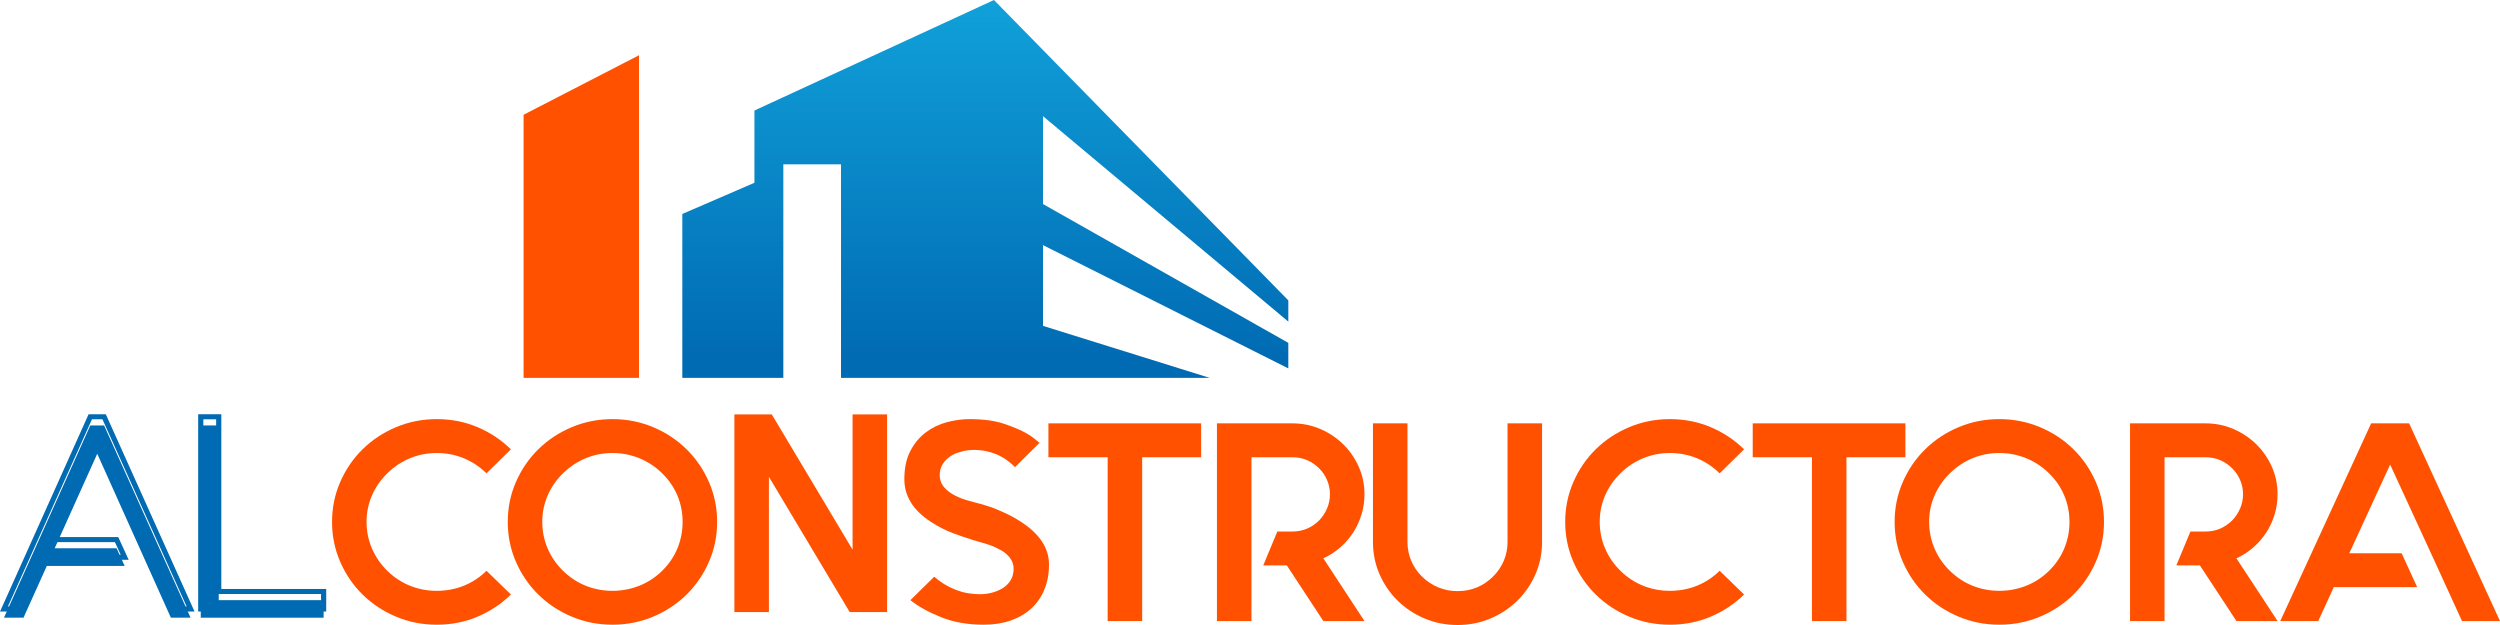 <?xml version="1.0" standalone="no"?>
<!-- Generator: Adobe Fireworks 10, Export SVG Extension by Aaron Beall (http://fireworks.abeall.com) . Version: 0.6.1  -->
<!DOCTYPE svg PUBLIC "-//W3C//DTD SVG 1.1//EN" "http://www.w3.org/Graphics/SVG/1.1/DTD/svg11.dtd">
<svg id="Untitled-P%E1gina%201" viewBox="0 0 188 47" style="background-color:#ffffff00" version="1.1"
	xmlns="http://www.w3.org/2000/svg" xmlns:xlink="http://www.w3.org/1999/xlink" xml:space="preserve"
	x="0px" y="0px" width="188px" height="47px"
>
	<defs>
		<linearGradient id="gradient1" x1="50.054%" y1="96.931%" x2="50.054%" y2="-7.781%">
			<stop stop-color="#006ab3" stop-opacity="1" offset="1%"/>
			<stop stop-color="#12a5dc" stop-opacity="1" offset="99%"/>
		</linearGradient>
	</defs>
	<g>
		<path d="M 12.85 46.451 L 7.313 34.121 L 4.112 41.232 L 8.768 41.232 L 9.375 42.56 L 3.521 42.56 L 1.766 46.451 L 0.298 46.451 L 0.73 45.495 L 6.79 31.994 L 7.829 31.994 L 14.332 46.451 L 12.85 46.451 Z" fill="#006ab3"/>
		<path d="M 7.704 31.531 L 8.722 33.794 L 14.034 45.607 L 12.976 45.607 L 7.898 34.298 L 7.314 32.996 L 3.814 40.77 L 8.643 40.77 L 9.076 41.717 L 3.395 41.717 L 1.951 44.919 L 1.64 45.607 L 0.596 45.607 L 0.907 44.919 L 6.916 31.531 L 7.704 31.531 ZM 7.956 31.151 L 7.704 31.151 L 6.916 31.151 L 6.663 31.151 L 6.561 31.377 L 0.552 44.765 L 0.242 45.453 L 0 45.988 L 0.596 45.988 L 1.64 45.988 L 1.892 45.988 L 1.994 45.761 L 2.305 45.074 L 3.648 42.098 L 9.076 42.098 L 9.676 42.098 L 9.43 41.56 L 8.996 40.614 L 8.894 40.389 L 8.643 40.389 L 4.409 40.389 L 7.313 33.938 L 7.544 34.451 L 12.621 45.761 L 12.723 45.988 L 12.976 45.988 L 14.034 45.988 L 14.63 45.988 L 14.389 45.453 L 9.077 33.64 L 8.058 31.377 L 7.956 31.151 Z" fill="#006ab3"/>
		<path d="M 15.097 46.45 L 15.097 31.994 L 16.449 31.994 L 16.449 45.132 L 24.337 45.132 L 24.337 46.45 L 15.097 46.45 Z" fill="#006ab3"/>
		<path d="M 16.255 31.532 L 16.255 44.669 L 24.143 44.669 L 24.143 45.606 L 15.291 45.606 L 15.291 31.532 L 16.255 31.532 ZM 16.643 31.151 L 16.255 31.151 L 15.291 31.151 L 14.903 31.151 L 14.903 31.532 L 14.903 45.606 L 14.903 45.987 L 15.291 45.987 L 24.143 45.987 L 24.531 45.987 L 24.531 45.606 L 24.531 44.669 L 24.531 44.29 L 24.143 44.29 L 16.643 44.29 L 16.643 31.532 L 16.643 31.151 Z" fill="#006ab3"/>
		<path d="M 38.422 44.706 C 37.7 45.414 36.864 45.97 35.913 46.373 C 34.962 46.777 33.937 46.978 32.843 46.978 C 31.761 46.978 30.741 46.777 29.782 46.373 C 28.823 45.97 27.987 45.417 27.273 44.716 C 26.56 44.016 25.997 43.195 25.586 42.253 C 25.175 41.312 24.97 40.31 24.97 39.248 C 24.97 38.187 25.175 37.185 25.586 36.244 C 25.997 35.301 26.56 34.48 27.273 33.779 C 27.987 33.079 28.823 32.527 29.782 32.123 C 30.741 31.719 31.761 31.518 32.843 31.518 C 33.937 31.518 34.962 31.719 35.913 32.123 C 36.864 32.527 37.7 33.083 38.422 33.79 L 36.584 35.595 C 36.078 35.1 35.509 34.721 34.875 34.459 C 34.24 34.198 33.563 34.066 32.843 34.066 C 32.135 34.066 31.465 34.198 30.831 34.459 C 30.197 34.721 29.627 35.1 29.123 35.595 C 28.618 36.092 28.232 36.65 27.965 37.273 C 27.698 37.896 27.565 38.555 27.565 39.248 C 27.565 39.942 27.698 40.604 27.965 41.233 C 28.232 41.863 28.618 42.427 29.123 42.922 C 29.627 43.419 30.197 43.793 30.831 44.048 C 31.465 44.303 32.135 44.43 32.843 44.43 C 33.563 44.43 34.24 44.303 34.875 44.048 C 35.509 43.793 36.078 43.419 36.584 42.922 L 38.422 44.706 Z" fill="#ff5100"/>
		<path d="M 46.056 31.518 C 47.137 31.518 48.157 31.72 49.116 32.123 C 50.075 32.527 50.911 33.079 51.624 33.78 C 52.338 34.48 52.9 35.302 53.311 36.243 C 53.722 37.185 53.928 38.187 53.928 39.248 C 53.928 40.31 53.722 41.312 53.311 42.253 C 52.9 43.195 52.338 44.016 51.624 44.716 C 50.911 45.418 50.075 45.97 49.116 46.373 C 48.157 46.776 47.137 46.978 46.056 46.978 C 44.974 46.978 43.954 46.776 42.996 46.373 C 42.037 45.97 41.201 45.418 40.487 44.716 C 39.773 44.016 39.211 43.195 38.8 42.253 C 38.389 41.312 38.184 40.31 38.184 39.248 C 38.184 38.187 38.389 37.185 38.8 36.243 C 39.211 35.302 39.773 34.48 40.487 33.78 C 41.201 33.079 42.037 32.527 42.996 32.123 C 43.954 31.72 44.974 31.518 46.056 31.518 L 46.056 31.518 ZM 46.056 34.066 C 45.349 34.066 44.679 34.198 44.045 34.459 C 43.41 34.721 42.841 35.1 42.336 35.596 C 41.831 36.091 41.446 36.65 41.179 37.273 C 40.912 37.897 40.779 38.555 40.779 39.248 C 40.779 39.941 40.912 40.604 41.179 41.234 C 41.446 41.864 41.831 42.427 42.336 42.922 C 42.841 43.417 43.41 43.793 44.045 44.048 C 44.679 44.302 45.349 44.43 46.056 44.43 C 46.762 44.43 47.436 44.302 48.078 44.048 C 48.719 43.793 49.292 43.417 49.797 42.922 C 50.301 42.427 50.684 41.864 50.944 41.234 C 51.203 40.604 51.332 39.941 51.332 39.248 C 51.332 38.555 51.203 37.897 50.944 37.273 C 50.684 36.65 50.301 36.091 49.797 35.596 C 49.292 35.1 48.719 34.721 48.078 34.459 C 47.436 34.198 46.762 34.066 46.056 34.066 L 46.056 34.066 Z" fill="#ff5100"/>
		<path d="M 66.709 31.162 L 66.709 46.028 L 63.898 46.028 L 57.821 35.856 L 57.821 46.028 L 55.225 46.028 L 55.225 31.162 L 58.037 31.162 L 64.114 41.335 L 64.114 31.162 L 66.709 31.162 Z" fill="#ff5100"/>
		<path d="M 78.885 42.455 C 78.885 43.149 78.769 43.775 78.538 44.334 C 78.308 44.894 77.98 45.368 77.555 45.757 C 77.129 46.147 76.614 46.448 76.008 46.66 C 75.403 46.873 74.725 46.978 73.976 46.978 C 72.779 46.978 71.712 46.791 70.775 46.416 C 69.838 46.041 69.066 45.612 68.461 45.131 L 70.256 43.368 C 70.731 43.793 71.265 44.118 71.856 44.345 C 72.217 44.487 72.555 44.579 72.873 44.621 C 73.189 44.664 73.449 44.685 73.651 44.685 C 74.026 44.685 74.368 44.64 74.678 44.547 C 74.989 44.455 75.258 44.331 75.489 44.175 C 75.979 43.821 76.225 43.354 76.225 42.774 C 76.225 42.419 76.095 42.101 75.835 41.818 C 75.633 41.591 75.373 41.407 75.057 41.266 C 74.797 41.124 74.523 41.011 74.235 40.925 C 73.946 40.841 73.687 40.764 73.457 40.692 C 73.384 40.664 73.319 40.647 73.262 40.64 C 73.204 40.632 73.154 40.614 73.11 40.586 C 73.082 40.586 73.038 40.572 72.981 40.544 C 72.678 40.459 72.242 40.31 71.672 40.097 C 71.103 39.885 70.537 39.595 69.975 39.227 C 68.663 38.363 68.007 37.301 68.007 36.041 C 68.007 35.206 68.154 34.502 68.45 33.929 C 68.745 33.355 69.131 32.888 69.607 32.526 C 70.082 32.166 70.612 31.907 71.197 31.751 C 71.781 31.596 72.354 31.518 72.915 31.518 C 73.954 31.518 74.826 31.638 75.532 31.879 C 76.239 32.12 76.801 32.36 77.219 32.601 C 77.436 32.728 77.62 32.852 77.771 32.973 C 77.922 33.093 78.055 33.204 78.171 33.302 L 76.333 35.128 C 75.943 34.746 75.547 34.456 75.143 34.257 C 74.537 33.975 73.903 33.833 73.24 33.833 C 72.951 33.833 72.663 33.868 72.375 33.939 C 72.087 34.01 71.835 34.102 71.618 34.215 C 70.984 34.597 70.667 35.1 70.667 35.723 C 70.667 36.105 70.797 36.431 71.056 36.7 C 71.243 36.912 71.503 37.103 71.835 37.273 C 72.108 37.415 72.396 37.528 72.699 37.613 C 73.002 37.698 73.283 37.776 73.543 37.847 L 73.803 37.91 C 73.874 37.939 74.011 37.981 74.213 38.038 C 74.415 38.094 74.653 38.179 74.927 38.292 C 75.201 38.406 75.5 38.541 75.825 38.696 C 76.149 38.852 76.469 39.036 76.787 39.248 C 78.186 40.154 78.885 41.223 78.885 42.455 L 78.885 42.455 Z" fill="#ff5100"/>
		<path d="M 90.325 34.385 L 85.892 34.385 L 85.892 46.703 L 83.296 46.703 L 83.296 34.385 L 78.842 34.385 L 78.842 31.836 L 83.296 31.836 L 85.892 31.836 L 90.325 31.836 L 90.325 34.385 Z" fill="#ff5100"/>
		<path d="M 102.609 37.167 C 102.609 37.706 102.533 38.219 102.382 38.706 C 102.23 39.195 102.021 39.645 101.754 40.055 C 101.487 40.465 101.163 40.837 100.781 41.17 C 100.399 41.503 99.977 41.775 99.516 41.987 L 102.609 46.703 L 99.516 46.703 L 96.769 42.519 L 94.996 42.519 L 96.055 39.971 L 97.18 39.971 C 97.959 39.971 98.63 39.694 99.192 39.142 C 99.451 38.873 99.653 38.569 99.797 38.229 C 99.941 37.889 100.013 37.535 100.013 37.167 C 100.013 36.799 99.941 36.445 99.797 36.105 C 99.653 35.765 99.451 35.468 99.192 35.213 C 98.63 34.661 97.959 34.385 97.18 34.385 L 94.11 34.385 L 94.11 35.786 L 94.11 39.971 L 94.11 42.519 L 94.11 46.703 L 91.514 46.703 L 91.514 42.519 L 91.514 35.786 L 91.514 31.836 L 97.18 31.836 C 97.93 31.836 98.633 31.978 99.289 32.261 C 99.945 32.544 100.518 32.927 101.008 33.408 C 101.498 33.89 101.888 34.453 102.176 35.096 C 102.464 35.74 102.609 36.431 102.609 37.167 L 102.609 37.167 Z" fill="#ff5100"/>
		<path d="M 115.963 31.836 L 115.963 40.756 C 115.963 41.619 115.797 42.43 115.465 43.187 C 115.134 43.945 114.679 44.607 114.102 45.173 C 113.526 45.739 112.852 46.185 112.081 46.511 C 111.309 46.836 110.484 47 109.605 47 C 108.725 47 107.9 46.836 107.128 46.511 C 106.357 46.185 105.683 45.739 105.106 45.173 C 104.529 44.607 104.075 43.945 103.744 43.187 C 103.412 42.43 103.246 41.619 103.246 40.756 L 103.246 31.836 L 105.841 31.836 L 105.841 40.756 C 105.841 41.252 105.935 41.723 106.123 42.169 C 106.31 42.614 106.584 43.015 106.945 43.368 C 107.305 43.722 107.712 43.991 108.166 44.175 C 108.621 44.359 109.099 44.452 109.605 44.452 C 110.643 44.452 111.529 44.089 112.265 43.368 C 112.625 43.015 112.899 42.614 113.087 42.169 C 113.274 41.723 113.367 41.252 113.367 40.756 L 113.367 31.836 L 115.963 31.836 Z" fill="#ff5100"/>
		<path d="M 131.155 44.706 C 130.434 45.414 129.597 45.97 128.646 46.373 C 127.695 46.777 126.671 46.978 125.576 46.978 C 124.494 46.978 123.474 46.777 122.516 46.373 C 121.556 45.97 120.721 45.417 120.007 44.716 C 119.293 44.016 118.731 43.195 118.32 42.253 C 117.909 41.312 117.704 40.31 117.704 39.248 C 117.704 38.187 117.909 37.185 118.32 36.244 C 118.731 35.301 119.293 34.48 120.007 33.779 C 120.721 33.079 121.556 32.527 122.516 32.123 C 123.474 31.719 124.494 31.518 125.576 31.518 C 126.671 31.518 127.695 31.719 128.646 32.123 C 129.597 32.527 130.434 33.083 131.155 33.79 L 129.317 35.595 C 128.812 35.1 128.243 34.721 127.608 34.459 C 126.974 34.198 126.296 34.066 125.576 34.066 C 124.869 34.066 124.199 34.198 123.564 34.459 C 122.93 34.721 122.359 35.1 121.856 35.595 C 121.351 36.092 120.966 36.65 120.699 37.273 C 120.431 37.896 120.299 38.555 120.299 39.248 C 120.299 39.942 120.431 40.604 120.699 41.233 C 120.966 41.863 121.351 42.427 121.856 42.922 C 122.359 43.419 122.93 43.793 123.564 44.048 C 124.199 44.303 124.869 44.43 125.576 44.43 C 126.296 44.43 126.974 44.303 127.608 44.048 C 128.243 43.793 128.812 43.419 129.317 42.922 L 131.155 44.706 Z" fill="#ff5100"/>
		<path d="M 143.287 34.385 L 138.854 34.385 L 138.854 46.703 L 136.259 46.703 L 136.259 34.385 L 131.804 34.385 L 131.804 31.836 L 136.259 31.836 L 138.854 31.836 L 143.287 31.836 L 143.287 34.385 Z" fill="#ff5100"/>
		<path d="M 150.349 31.518 C 151.43 31.518 152.45 31.72 153.408 32.123 C 154.368 32.527 155.203 33.079 155.918 33.78 C 156.631 34.48 157.193 35.302 157.604 36.243 C 158.015 37.185 158.22 38.187 158.22 39.248 C 158.22 40.31 158.015 41.312 157.604 42.253 C 157.193 43.195 156.631 44.016 155.918 44.716 C 155.203 45.418 154.368 45.97 153.408 46.373 C 152.45 46.776 151.43 46.978 150.349 46.978 C 149.267 46.978 148.247 46.776 147.289 46.373 C 146.329 45.97 145.493 45.418 144.78 44.716 C 144.066 44.016 143.504 43.195 143.093 42.253 C 142.682 41.312 142.476 40.31 142.476 39.248 C 142.476 38.187 142.682 37.185 143.093 36.243 C 143.504 35.302 144.066 34.48 144.78 33.78 C 145.493 33.079 146.329 32.527 147.289 32.123 C 148.247 31.72 149.267 31.518 150.349 31.518 L 150.349 31.518 ZM 150.349 34.066 C 149.642 34.066 148.971 34.198 148.337 34.459 C 147.702 34.721 147.133 35.1 146.628 35.596 C 146.124 36.091 145.738 36.65 145.471 37.273 C 145.205 37.897 145.071 38.555 145.071 39.248 C 145.071 39.941 145.205 40.604 145.471 41.234 C 145.738 41.864 146.124 42.427 146.628 42.922 C 147.133 43.417 147.702 43.793 148.337 44.048 C 148.971 44.302 149.642 44.43 150.349 44.43 C 151.055 44.43 151.729 44.302 152.371 44.048 C 153.012 43.793 153.585 43.417 154.09 42.922 C 154.594 42.427 154.976 41.864 155.236 41.234 C 155.496 40.604 155.625 39.941 155.625 39.248 C 155.625 38.555 155.496 37.897 155.236 37.273 C 154.976 36.65 154.594 36.091 154.09 35.596 C 153.585 35.1 153.012 34.721 152.371 34.459 C 151.729 34.198 151.055 34.066 150.349 34.066 L 150.349 34.066 Z" fill="#ff5100"/>
		<path d="M 171.273 37.167 C 171.273 37.706 171.196 38.219 171.045 38.706 C 170.894 39.195 170.685 39.645 170.418 40.055 C 170.151 40.465 169.827 40.837 169.445 41.17 C 169.062 41.503 168.641 41.775 168.18 41.987 L 171.273 46.703 L 168.18 46.703 L 165.433 42.519 L 163.66 42.519 L 164.72 39.971 L 165.844 39.971 C 166.623 39.971 167.292 39.694 167.855 39.142 C 168.115 38.873 168.316 38.569 168.461 38.229 C 168.605 37.889 168.677 37.535 168.677 37.167 C 168.677 36.799 168.605 36.445 168.461 36.105 C 168.316 35.765 168.115 35.468 167.855 35.213 C 167.292 34.661 166.623 34.385 165.844 34.385 L 162.774 34.385 L 162.774 35.786 L 162.774 39.971 L 162.774 42.519 L 162.774 46.703 L 160.178 46.703 L 160.178 42.519 L 160.178 35.786 L 160.178 31.836 L 165.844 31.836 C 166.594 31.836 167.297 31.978 167.953 32.261 C 168.608 32.544 169.182 32.927 169.672 33.408 C 170.162 33.89 170.551 34.453 170.84 35.096 C 171.128 35.74 171.273 36.431 171.273 37.167 L 171.273 37.167 Z" fill="#ff5100"/>
		<path d="M 188 46.703 L 185.144 46.703 L 183.977 44.154 L 182.81 41.605 L 179.739 34.937 L 176.668 41.605 L 180.603 41.605 L 181.772 44.154 L 175.5 44.154 L 174.332 46.703 L 171.477 46.703 L 178.311 31.836 L 181.166 31.836 L 188 46.703 Z" fill="#ff5100"/>
		<path d="M 48.054 4.154 L 48.054 28.415 L 39.374 28.415 L 39.374 8.63 L 48.054 4.154 Z" fill="#ff5100"/>
		<path d="M 56.733 8.31 L 56.733 13.745 L 51.31 16.089 L 51.31 28.415 L 58.906 28.415 L 58.906 12.36 L 63.244 12.36 L 63.244 28.415 L 78.434 28.415 L 83.964 28.415 L 90.964 28.415 L 78.434 24.506 L 78.434 18.433 L 96.882 27.704 L 96.882 25.784 L 78.434 15.345 L 78.434 8.737 L 96.882 24.185 L 96.882 22.589 L 74.746 0 L 56.733 8.31 Z" fill="url(#gradient1)"/>
	</g>
</svg>